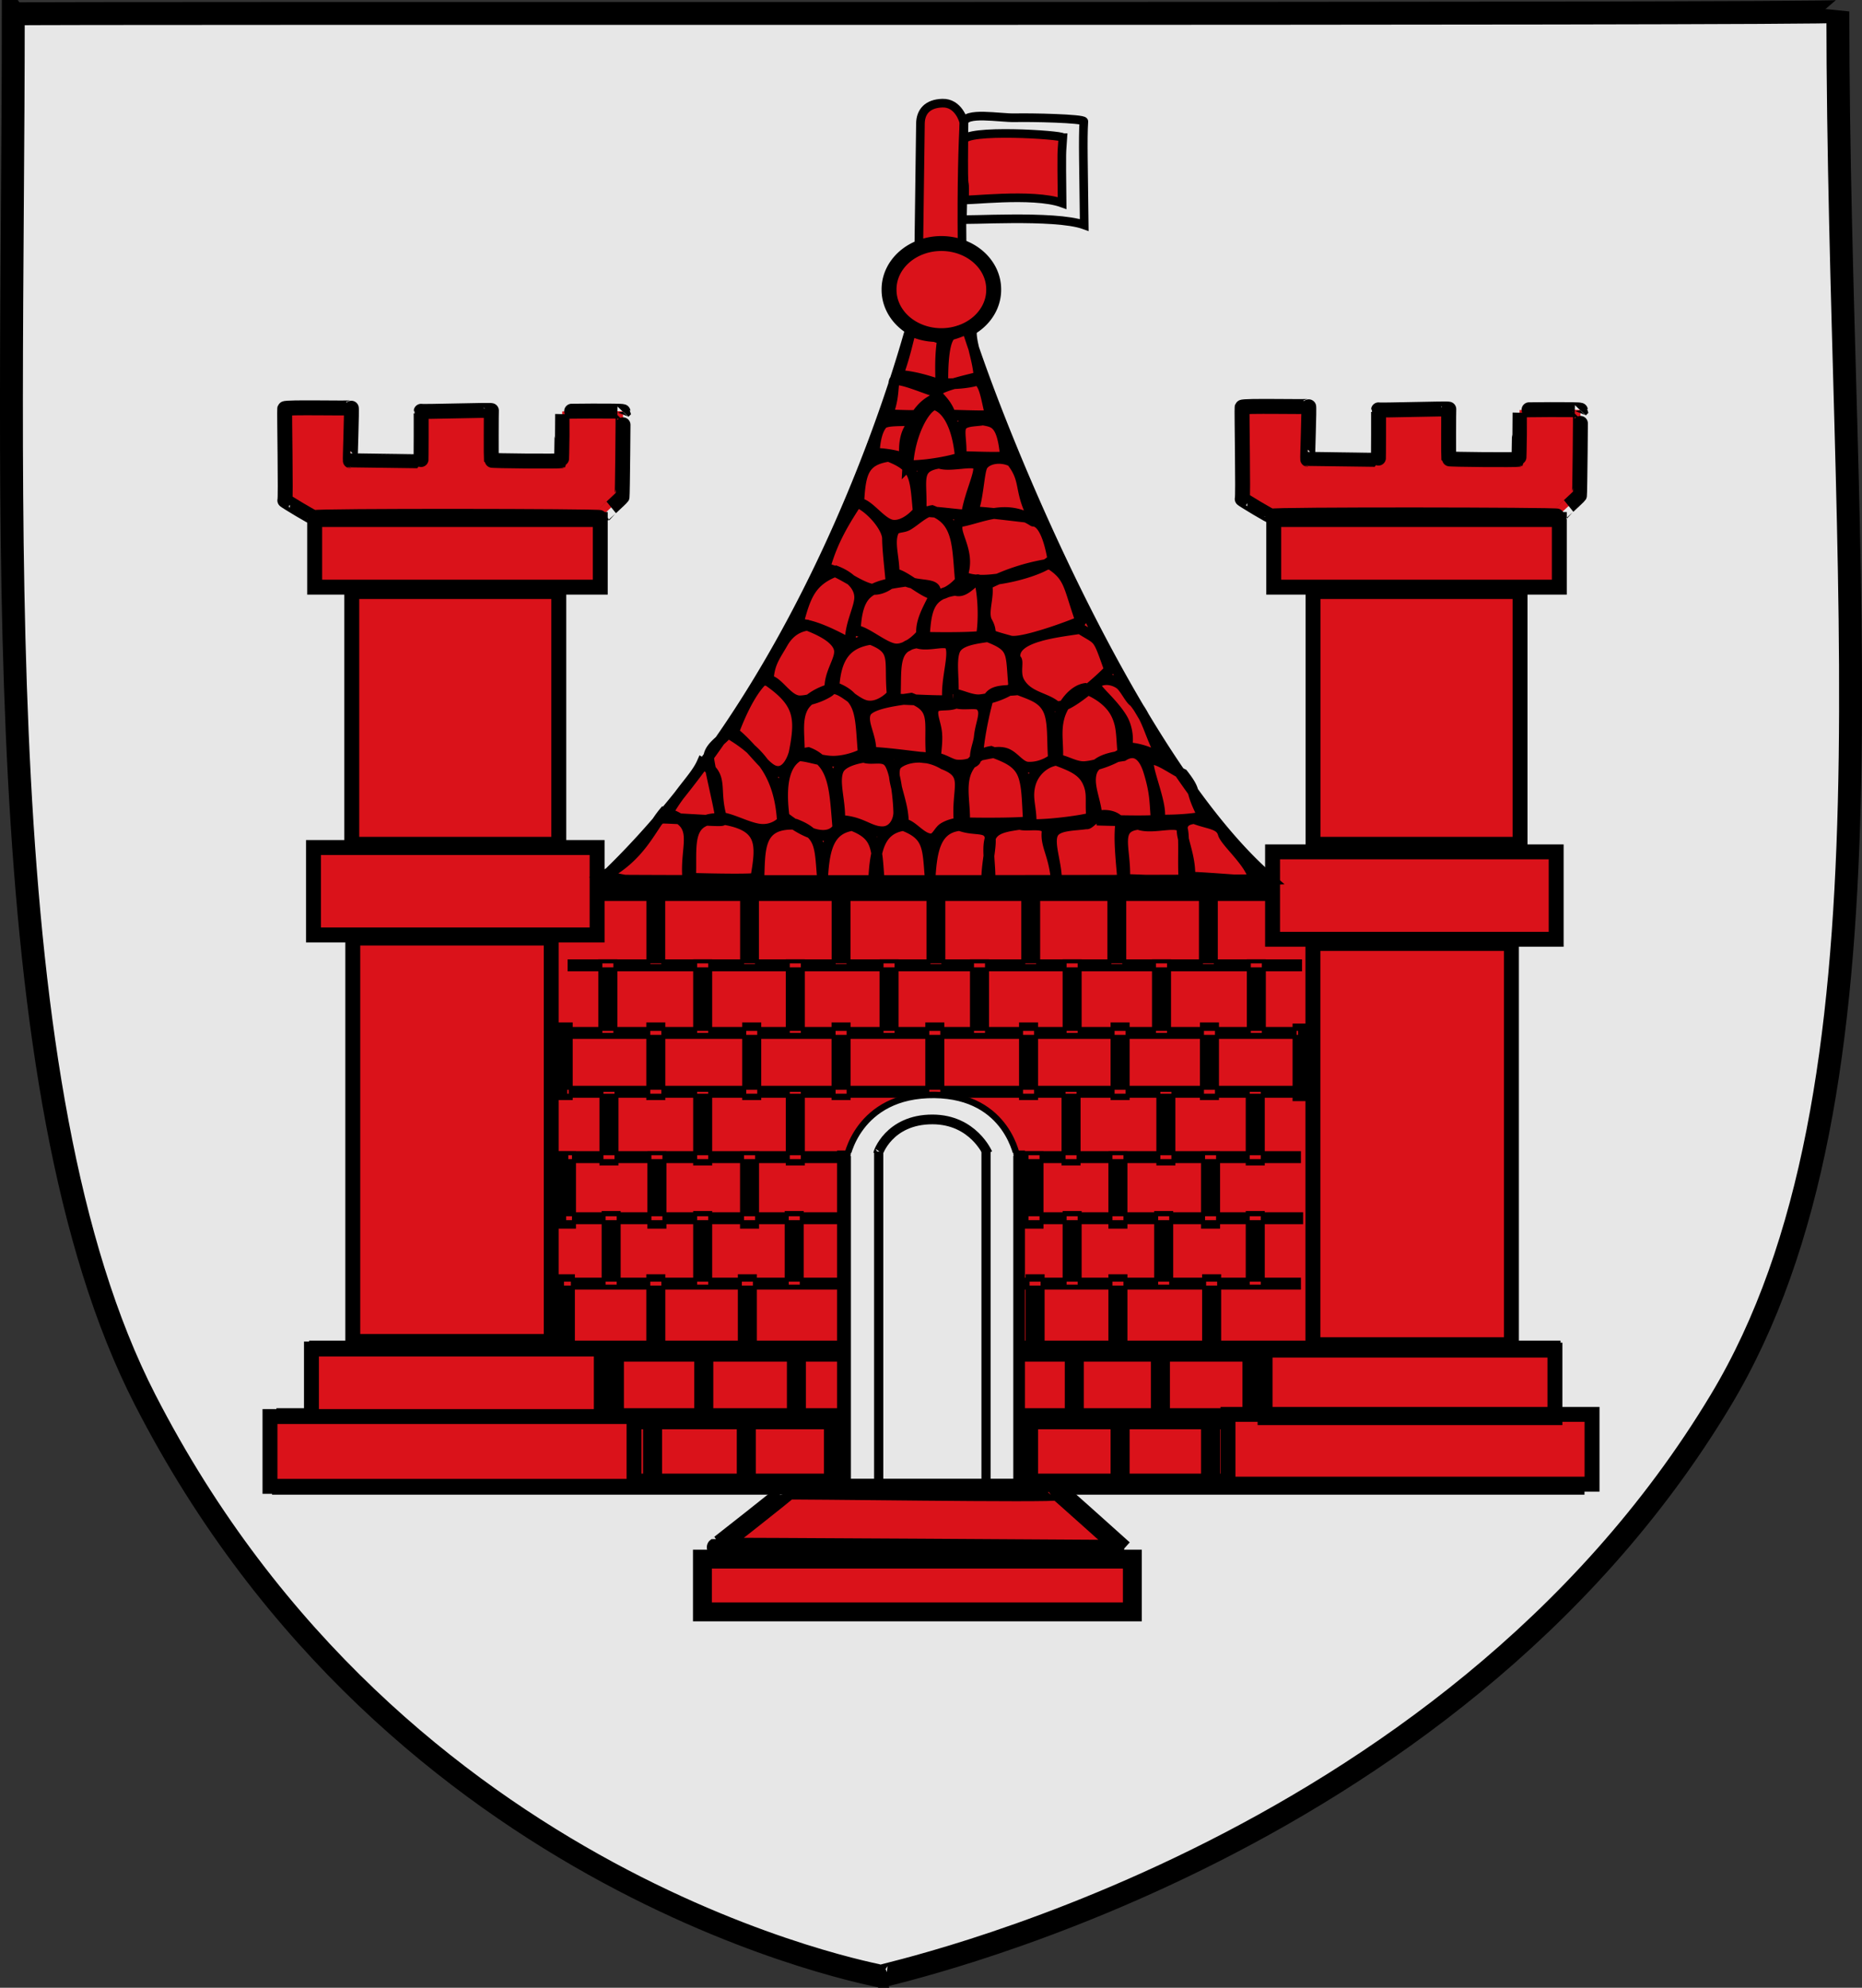 <svg xmlns="http://www.w3.org/2000/svg" height="921.15" width="862.92" version="1.0"><rect width="100%" height="100%" fill="#333333" stroke="none"/><path style="marker-mid:none" d="M6.152 6.455c-.03 232.5-12.735 498.24 61.055 642.12 117.04 228.24 341.25 266.9 341.2 267.27-1.124-.681 261.37-54.45 389.07-266.99 86.314-143.65 54.41-380.52 54.246-643.55-.32 1.538-845.46.525-845.57 1.153z" stroke="#000" stroke-width="10.613" fill="#e7e7e7"/><path fill="#da121a" d="M222.11 411.99h390.93v274.76H222.11z"/><path fill-rule="evenodd" stroke="#000" stroke-width="6.917" fill="#fff" d="M148.53 411.21h567.99v2.842H148.53z"/><path fill-rule="evenodd" stroke="#000" stroke-width="7.006" fill="#fff" d="M131.61 656.08h601.23v2.754H131.61z"/><path fill-rule="evenodd" stroke="#000" stroke-width="6.931" fill="#fff" d="M146.72 624.73h573.02v2.828H146.72z"/><path d="M325.53 746.97h199.25v-24.469H325.53v24.469z" stroke="#000" stroke-linecap="round" stroke-width="8.755" fill="#da121a"/><path d="M-594.65 505.95h34.099v6.964h-34.099zm0-41.42h34.099v6.964h-34.099zm0-43.94h34.099v6.964h-34.099zm0-127.79h34.099v6.964h-34.099zm0-42.93h34.099v6.964h-34.099zm0-43.43h34.099v6.964h-34.099zm4.743-16.276v339.52h-3.677v-339.52zm-154.75 295.08h34.099v6.964h-34.1zm0-41.92h34.099v6.964h-34.1zm0-42.43h34.099v6.964h-34.1zm0-90.41h34.099v6.964h-34.1zm0-40.4h34.099v6.964h-34.1zm0-43.44h34.099v6.964h-34.1zm31.31 277.79h34.099v6.964h-34.1zm0-42.43h34.099v6.964h-34.1zm0-39.9h34.099v6.964h-34.1zm0-128.79h34.099v6.964h-34.1zm0-42.93h34.099v6.964h-34.1zm0-41.42h34.099v6.964h-34.1zm32.33 276.78h34.099v6.964h-34.1zm0-43.43h34.099v6.964h-34.1zm0-38.39h34.099v6.964h-34.1zm0-133.34h34.099v6.964h-34.1zm0-42.43h34.099v6.964h-34.1zm0-41.92h34.099v6.964h-34.1zm29.29 319.72h34.099v6.964h-34.1zm0-42.43h34.099v6.964h-34.1zm0-42.43h34.099v6.964h-34.1zm0-128.79h34.099v6.964h-34.1zm0-42.43h34.099v6.964h-34.1zm0-42.42h34.099v6.964h-34.1zm27.78 277.79h34.099v6.964h-34.1zm0-42.93h34.099v6.964h-34.1zm0-38.89h34.099v6.964h-34.1zm0-131.83h34.099v6.964h-34.1zm0-42.93h34.099v6.964h-34.1zm0-41.92h34.099v6.964h-34.1zm59.09 340.92h34.099v6.964h-34.1zm.51-42.93h34.099v6.964h-34.1zm0-41.41h34.099v6.964h-34.1zm0-42.43h34.099v6.964h-34.1zm0-43.44h34.099v6.964h-34.1zm0-43.43h34.099v6.964h-34.1zm0-41.42h34.099v6.964h-34.1zm0-44.45h34.099v6.964h-34.1zm0-42.93h34.099v6.964h-34.1zm29.29 321.23h34.099v6.964h-34.1zm0-43.94h34.099v6.964h-34.1zm0-41.42h34.099v6.964h-34.1zm0-42.93h34.099v6.964h-34.1zm0-41.92h34.099v6.964h-34.1zm0-43.44h34.099v6.964h-34.1zm0-42.93h34.099v6.964h-34.1zm0-43.94h34.099v6.964h-34.1zm31.86 278.34h37.554v6.883h-37.554zm0-42.43h37.554v6.883h-37.554zm0-39.9h37.554v6.883h-37.554zm0-43.94h37.554v6.883h-37.554zm0-43.94h37.554v6.883h-37.554zm0-42.43h37.554v6.883h-37.554zm0-43.44h37.554v6.883h-37.554zm-115-39.026v341.53h-3.667v-341.53zm-30.31-1.01v341.53h-3.667v-341.53zm88.9 1.51v339.52h-3.677v-339.52zm27.28 1.01v339.52h-3.677v-339.52zm31.31 1.01v338.51h-3.682v-338.51z" transform="rotate(-90 8.393 -63.901)" fill-rule="evenodd" stroke="#000" stroke-width="1.854"/><path fill-rule="evenodd" stroke="#000" stroke-width="7.006" fill="#fff" d="M129.58 686.39h601.23v2.754H129.58z"/><path style="marker-mid:none" d="M520.62 718.03s-188.3-1.193-188.64-.989c-.156.096 33.426-26.14 33.219-26.494-.25-.423 125.12 1.53 124.9.298-.048-.269 30.513 27.185 30.513 27.185z" stroke="#000" stroke-width="8.826" fill="#da121a"/><path fill-rule="evenodd" stroke="#000" stroke-width="3.425" d="M389.62 685.09V534.88h5.393v150.21zM467.91 685.09V534.88h5.393v150.21z"/><path style="marker-mid:none" d="M471.57 537.17s-78.815-.31-79.148-.108c-.367.223 4.78-30.065 40.626-29.673 34.378.38 38.522 29.78 38.522 29.78z" stroke="#000" stroke-width="3" fill="#e7e7e7"/><path style="marker-mid:none" d="M407.02 534.5c-.367.223 4.851-15.794 25.14-15.749 18.885.042 25.532 15.701 25.532 15.701" stroke="#000" stroke-width="4.5" fill="#e7e7e7"/><path fill="#e7e7e7" d="M394.34 534.22h75.256v151.02H394.34z"/><path fill-rule="evenodd" stroke="#000" stroke-width="2.155" d="M406.16 686.23V534.75h2.117v151.48zM455.91 685.22V533.74h2.117v151.48z"/><path style="marker-mid:none" d="M446.74 56.986c-.213-1.352-2.722-9.378-9.96-9.185-6.928.184-10.122 3.943-10.216 9.416-.29 16.839-.479 40.944-.744 56.365-.016.86 11.786-.147 20.033-.565-.294-27.58.364-47.463.887-56.03z" stroke="#000" stroke-width="4" fill="#da121a"/><path d="M460.51 134.2a24.244 21.213 0 1 1-48.487 0 24.244 21.213 0 1 1 48.487 0z" stroke="#000" stroke-linecap="round" stroke-width="6.917" fill="#da121a"/><path style="marker-mid:none" d="M502.29 56.253c-.213-1.352-24.686-1.878-31.923-1.685-6.929.184-23.559-3.022-23.61 2.452-.29 31.205-.479 29.158-.744 44.579-.015.86 42.857-2.29 56.46 2.649-.293-27.581-.706-39.427-.183-47.995z" stroke="#000" stroke-width="4" fill="#e7e7e7"/><path style="marker-mid:none" d="M492.56 63.783c-.213-1.352-45.839-4.171-45.89 1.302-.29 31.205.593 12.015.327 27.436-.015.86 31.607-3.362 45.211 1.578-.294-27.58-.171-21.749.352-30.316z" stroke="#000" stroke-width="4" fill="#da121a"/><path style="marker-mid:none" d="M288.74 190.76c-.082-.52-28.236-.21-28.194-.093.065.18-.158 22.74-.362 22.854-.566.312-32.398.09-32.46-.265-.127-.743-.07-22.776.01-22.996.132-.356-32.61.664-32.562.329.036-.264.039 23.444-.1 23.368-.027-.015-32.613-.436-32.707-.436-.19 0 .791-24.895.408-24.575-.465.39-30.495-.38-30.815.438-.22.566.57 42.19.044 42.507-.157.095 13.74 8.58 13.676 7.965-.088-.856 132.32-.683 132.53-.029-.04.028 9.735-8.944 10.064-9.486.208-.34.55-39.67.466-39.58zm-125.71 83.36h95.936v117.15H163.03zm.46 160.57h91.977v186.93H163.49zm-17.66-193.93h132.35v31.338H145.83zm-20.71 415.68h168.72v32.347H125.12zm19.22-31.29h134.33v31.292H144.34zm.94-232.41h131.44v40.524H145.28z" stroke="#000" stroke-width="6.917" fill="#da121a"/><path style="marker-mid:none" d="M732.43 190.1c-.082-.52-28.236-.21-28.194-.093.065.18-.158 22.74-.362 22.854-.566.312-32.398.09-32.46-.265-.127-.743-.07-22.776.01-22.996.132-.356-32.61.664-32.562.329.036-.264.039 23.444-.1 23.368-.027-.015-32.613-.436-32.707-.436-.19 0 .791-24.895.408-24.575-.465.39-30.495-.38-30.815.438-.22.566.57 42.19.044 42.507-.157.095 13.74 8.58 13.676 7.965-.088-.856 132.32-.683 132.53-.029-.04.028 9.734-8.944 10.064-9.486.207-.34.55-39.67.466-39.58zm-123.92 84.02h95.936v117.15H608.51zm-.06 163.09h92.002v185.95H608.45zM590.3 240.76h132.35v31.338H590.3zm-21.21 414.67h168.72v32.347H569.09zm17.19-29.78h134.33v31.292H586.28zm3.47-230.89h131.44v40.524H589.75z" stroke="#000" stroke-width="6.917" fill="#da121a"/><path style="marker-mid:none" d="M436.95 177.8c9.854.298 16.89-1.48 16.856-2.262-.397-9.299-4.456-17.39-3.518-23.295-1.796.073-7.4 1.214-9.649 2.944-2.987 2.298-3.847 12.144-3.69 22.613zm-20.93-3.83c9.854.298 20.104 4.95 20.071 4.167-.397-9.299-.17-15.247.767-21.152-1.795.072-14.195-5.669-15.006-2.95-.844 2.835-2.775 12.145-5.832 19.935zm-4.71 18.29c9.854.298 13.198.526 13.642-.12 6.032-8.762 10.544-5.603 8.267-10.973-1.795.073-17.945-7.276-18.756-4.556-.844 2.834-.097 7.859-3.154 15.649zm-6.18 17.79c9.854.298 14.248 2.804 14.178 2.024-1.468-16.263 7.865-16.318 2.91-17.402-2.331.608-11.58-.307-13.398 1.872-1.916 2.299-3.311 6.252-3.69 13.506zm35.36-17.68c9.854.298 18.641.644 18.464-.12-2.54-10.905-2.849-15.781-7.804-16.866-2.331.608-14.796 3.443-16.613 5.623-1.916 2.298 3.653 4.108 5.953 11.363zm4.88 19.19c9.854.298 20.677.661 20.606-.12-1.468-16.262-5.527-15.781-10.483-16.866-2.331.608-7.831.229-9.648 2.408-1.917 2.299-.097 7.323-.476 14.577zm-24.64 4.2c9.854.298 24.427-3.089 24.356-3.87-1.468-16.262-7.135-23.281-12.09-24.366-4.79 1.25-11.53 14.1-12.267 28.236zm29.96 21.43c9.854.298 28.47 3.254 28.106 2.56-6.826-13.05-2.849-16.855-9.947-25.975-5.443-2.627-11.752-1.163-13.611 2.103-1.634 2.872-1.948 15.952-4.549 21.312zm-23.9-.24c9.854.298 21.021 2.262 21.142 1.488 1.556-9.907 6.734-19.423 5.424-22.664-1.263-3.122-12.99.797-18.05-1.167-11.753 1.786-7.779 8.208-8.516 22.343zm19.12 29.83c8.223 6.452 42.796-3.523 41.894-8.432-3.322-18.065-8.585-16.62-8.966-16.866-12.719-8.227-24.277-1.318-34.054.277-4.79 3.928 5.613 13.03 1.126 25.02zm-17.54 28.54c9.854.298 26.378.12 26.499-.655 1.556-9.907.306-22.1-1.005-25.342-1.263-3.122-6.025 6.154-11.085 4.19-11.754 1.786-13.673 7.673-14.409 21.807zm28.89-24.5c1.368 5.415-2.23 13.047.187 17.388 3.866 6.94-2.912 5.051 10.66 8.809 5.853 1.62 32.933-8.78 32.794-9.173-5.754-16.263-4.991-20.604-14.233-26.509a96.232 96.232 0 0 0-29.409 9.486zm13.29 34.76c1.904.058-.623 6.082 1.794 10.423 3.866 6.94 11.813 7.194 16.554 10.952 4.76 3.772 25.433-16.281 25.294-16.673-5.755-16.263-4.456-13.104-13.697-19.009-11.754 1.786-32.423 3.923-29.945 14.307zm-28.82 16.07c3.368.102 8.26 3.05 12.534 2.625 8.232-.82 15.619-5.445 15.573-5.958-1.469-16.263.365-18.461-12.09-23.295-5.736.871-13.288 1.725-15.214 6.207-2.021 4.703-.425 13.184-.802 20.421zm11.43 28.33c2.793.084 8.434-2.28 12.778-.91 3.979 1.253 6.611 6.242 10.398 6.452 6.665.37 11.927-3.697 11.895-4.054-.731-8.097.171-17.107-2.427-22.559-2.62-5.5-7.694-6.88-13.949-9.307-5.51.837-12.673-.61-14.252 5.333-1.789 6.735-4.052 17.537-4.444 25.046zm68.78-3.51c9.854.298 17.22 5.932 16.856 5.238-6.826-13.049-6.063-17.39-13.161-26.509-1.882-.908-4.38-6.83-6.919-8.447-4.806-3.06-9.761-1.766-10.978.371-.994 1.748 7.59 8.112 12.196 15.711 2.962 4.886 3.023 11.539 2.006 13.636zm-31.81 5.65c3.442.104 8.177 3.574 12.88 3.132 8.764-.823 17.415-5.958 17.369-6.465-.731-8.097-.364-12.286-2.963-17.738-2.62-5.5-8.23-9.559-14.484-11.986-5.51.837-10.53 7.425-12.109 13.368-1.789 6.735-.302 12.18-.693 19.689zm18.16 27.92c9.855.298 27.641.661 27.571-.12-.731-8.096-.324-12.296-3.498-22.558-1.925-6.221-5.552-11-11.806-7.164-5.51.837-13.21 2.068-14.787 8.01-1.79 6.736 2.912 14.324 2.52 21.832zm28.68-.04c9.854.298 20.97-1.032 20.606-1.726-6.826-13.05-2.313-10.425-9.411-19.545-5.444-2.628-13.895-9.2-15.754-5.933-1.634 2.871 7.159 21.845 4.558 27.205zm14.41 26.47c9.854.298 29.784 2.268 29.714 1.488-.679-7.517-13.088-17.652-14.216-21.67-1.312-4.675-6.712-4.382-13.41-6.982-11.754 1.25-1.351 13.03-2.088 27.164zm-30.19 1.07c9.854.298 27.641 1.197 27.571.417-.679-7.517.305-19.795-.823-23.813-1.312-4.675-13.676.439-20.374-2.161-11.754 1.25-5.637 11.423-6.374 25.557zm-43.38-25.42c9.854.298 28.177-2.553 28.106-3.333-.731-8.097.707-11.214-1.891-16.667-2.62-5.5-8.23-7.416-14.484-9.843-5.51.837-10.53 5.282-12.11 11.226-1.788 6.735.77 11.108.379 18.617zm11.75 26.25c9.854.298 30.855.125 30.785-.655-1.083-11.998-1.65-18.528-1.08-24.989.3-3.405-4.897-5.564-9.547-4.684-2.639.5-5.102 4.158-6.284 3.7-5.512.837-13.565.422-15.518 4.618-2.212 4.75 2.036 14.504 1.644 22.01zm-55.98-57.08c3.27.099 6.945 3.001 9.68 3.228 5.506.457 8.83-1.754 8.784-2.276-.355-3.927 1.485-7.52 1.804-10.739.693-6.985 3.934-11.676.31-14.748-1.621-1.373-8.07.11-10.99-1.022-3.404 1.708-8.392.25-9.974 2.056-2.274 2.595.506 6.982.91 12.143.3 3.853-.3 7.066-.524 11.358zm13.4 30c9.854.298 29.784.125 29.714-.655-.731-8.096-.364-17.107-2.963-22.559-2.62-5.499-8.23-7.415-14.484-9.843-5.51.837-10.53 5.283-12.109 11.226-1.789 6.736.234 14.323-.158 21.831zm11.78 27.32c9.854.298 30.855.125 30.785-.655-1.083-11.998-4.864-15.849-4.295-22.31.47-5.337-9.35-2.396-12.617-3.663-5.512.837-11.422 1.494-13.376 5.69-2.211 4.75-.106 13.432-.498 20.938zM414.3 265.94c4.624.14 13.556 8.92 18.883 9.59 6.026.757 11.939-6.08 11.902-6.495-1.469-16.263-.706-27.568-13.161-32.402-3.837.583-7.494 4.482-11.241 6.693-2.392 1.41-5.455.547-6.561 2.857-2.47 5.16.521 13.18.178 19.757zm-16.34-32.69c4.624.14 10.342 9.455 15.669 10.125 6.026.758 11.939-6.08 11.902-6.494-1.469-16.263-1.242-20.604-13.697-25.438-11.754 1.786-13.137 7.673-13.874 21.807zm16.87 90.72c9.854.298 24.427 1.197 24.356.417-.872-9.656 3.517-21.033 1.138-25.342-1.628-2.949-10.31.796-15.37-1.168-11.755 1.786-9.388 11.96-10.125 26.093zm3.75 57.86c4.011.121 8.087 6.77 12.777 6.937 2.682.095 3.69-3.661 5.874-5.034 3.38-2.125 7.338-2.277 7.313-2.558-1.469-16.263 5.186-22.21-7.269-27.045-10.64-6.341-21.07-1.902-22.3 1.01-2.453 5.81 4.108 17.044 3.605 26.69zm-15-33.22c9.854.298 28.177 3.34 28.106 2.56-1.469-16.264 3.044-22.748-9.411-27.582-5.736.872-19.181 2.261-21.107 6.744-2.022 4.703 2.789 11.042 2.412 18.278zm-7.23-56.43c4.624.14 13.02 7.848 18.348 8.518 6.026.757 12.475-6.616 12.437-7.03-.694-7.684 6.319-16.218 6.38-19.636.067-3.816-7.078-2.18-13.649-4.73-6.286.955-13.97 1.782-18.378 6.003-3.833 3.67-4.795 10.3-5.138 16.875zm-9.91 26.97c4.624.14 10.342 7.312 15.669 7.982 6.026.758 11.403-5.008 11.366-5.423-1.469-16.263 2.508-20.604-9.947-25.438-11.754 1.786-16.351 8.745-17.088 22.878zm-4.26-55.58c5.907.178 14.213 7.512 21.191 9.328 4.663 1.213 9.622-2.706 9.594-3.019-.726-8.043-1.608-15.147-1.655-20.317-.048-5.283-7.89-14.463-14.185-16.907-5.325 8.215-11.53 17.851-14.945 30.914zm-12.35 25.58c9.854.298 24.427 9.768 24.356 8.988-.726-8.043 4.284-16.219 4.238-21.388-.048-5.284-4.675-9.642-10.971-12.085-11.754 4.464-14.208 11.423-17.624 24.486zm-13.81 26.14c4.503.136 8.968 9.705 14.81 9.51 6.94-.232 13.871-4.384 13.833-4.808-.74-8.204 5.651-14.6 4.198-19.547-1.428-4.858-8.509-8.317-14.68-10.712-5.072.77-8.812 3.565-11.483 8.237-3.52 6.156-6.258 9.285-6.677 17.32zm14.35 34.93c4.503.136 10.575 2.74 16.417 2.546 6.94-.232 13.335-3.313 13.297-3.737-1.469-16.263-.17-25.425-12.626-30.259-5.072.771-12.561 4.1-15.233 8.773-3.52 6.156-1.436 14.642-1.855 22.677zm-30.44-10.86c8.223 6.452 14.137 16.197 18.858 17.818 6.472 2.222 9.16-7.85 9.248-8.295 3.353-16.799 2.509-23.818-13.697-34.545-4.79 3.929-9.922 13.03-14.409 25.021zm49.19 40.86c9.854.298 13.48 5.058 19.535 5.238 5.59.166 7.96-5.43 7.872-9.115-.158-6.65-1.561-19.002-4.438-22.95-2.645-3.628-7.903-.978-11.774-2.48-4.378.665-10.16 2.404-11.696 5.727-2.59 5.598.963 14.71.5 23.58zm-55.18-1.29c4.81.145 12.874 4.967 18.747 5.39 6.161.445 9.919-3.502 9.895-3.902-1.468-25.37-14.635-34.532-25.483-40.974-1.47 3.301-9.514 6.769-8.56 12.857 1.038 6.616 4.64 21.004 5.401 26.629zm-25.71.22c9.854.298 26.738 1.699 26.499.952-4.683-14.656 1.437-20.068-9.411-26.509-3.183 7.143-11.53 14.101-17.088 25.557zm11.78 27.86c9.854.298 30.116.653 30.249-.12 2.817-16.262 3.58-24.89-17.447-27.58-15.504.178-12.065 13.566-12.802 27.7zm-40.08-1.22c26.462 6.726 38.891 2.268 38.821 1.488-1.469-16.263 6.794-25.961-11.018-30.795-6.397 7.678-10.994 20.53-27.802 29.307zm83.47-27.18c19.497 15.298 24.963 5.483 24.892 4.702-1.469-16.263-1.242-29.71-13.697-34.545-11.754 1.786-13.137 15.173-11.195 29.843zm-11.78 30c9.854.298 29.784 1.197 29.714.417-1.469-16.263-.17-22.211-12.626-27.045-18.182-.893-16.351 12.494-17.088 26.628zm29.46.54c9.854.298 26.57 1.197 26.499.417-1.469-16.263-.17-22.211-12.626-27.045-11.754 1.785-13.137 12.494-13.874 26.628zm49.82 0c9.854.298 26.57 1.197 26.499.417-.679-7.517 2.448-18.188 1.32-22.206-1.313-4.675-7.247-2.24-13.945-4.84-11.754 1.25-13.137 12.494-13.874 26.628zm-26.09 0c9.854.298 26.57 1.197 26.499.417-1.469-16.263-.17-22.211-12.626-27.045-11.754 1.785-13.137 12.494-13.874 26.628zm43.55-256.43c-.004-1.596-11.016 7.64-26.497.442-.461-.215-39.793 156.64-142.92 254.56-.624.592 301.77.296 310.02-.122-61.9-53.29-122.91-199.7-140.6-254.88z" stroke="#000" stroke-width="5" fill="#da121a"/></svg>